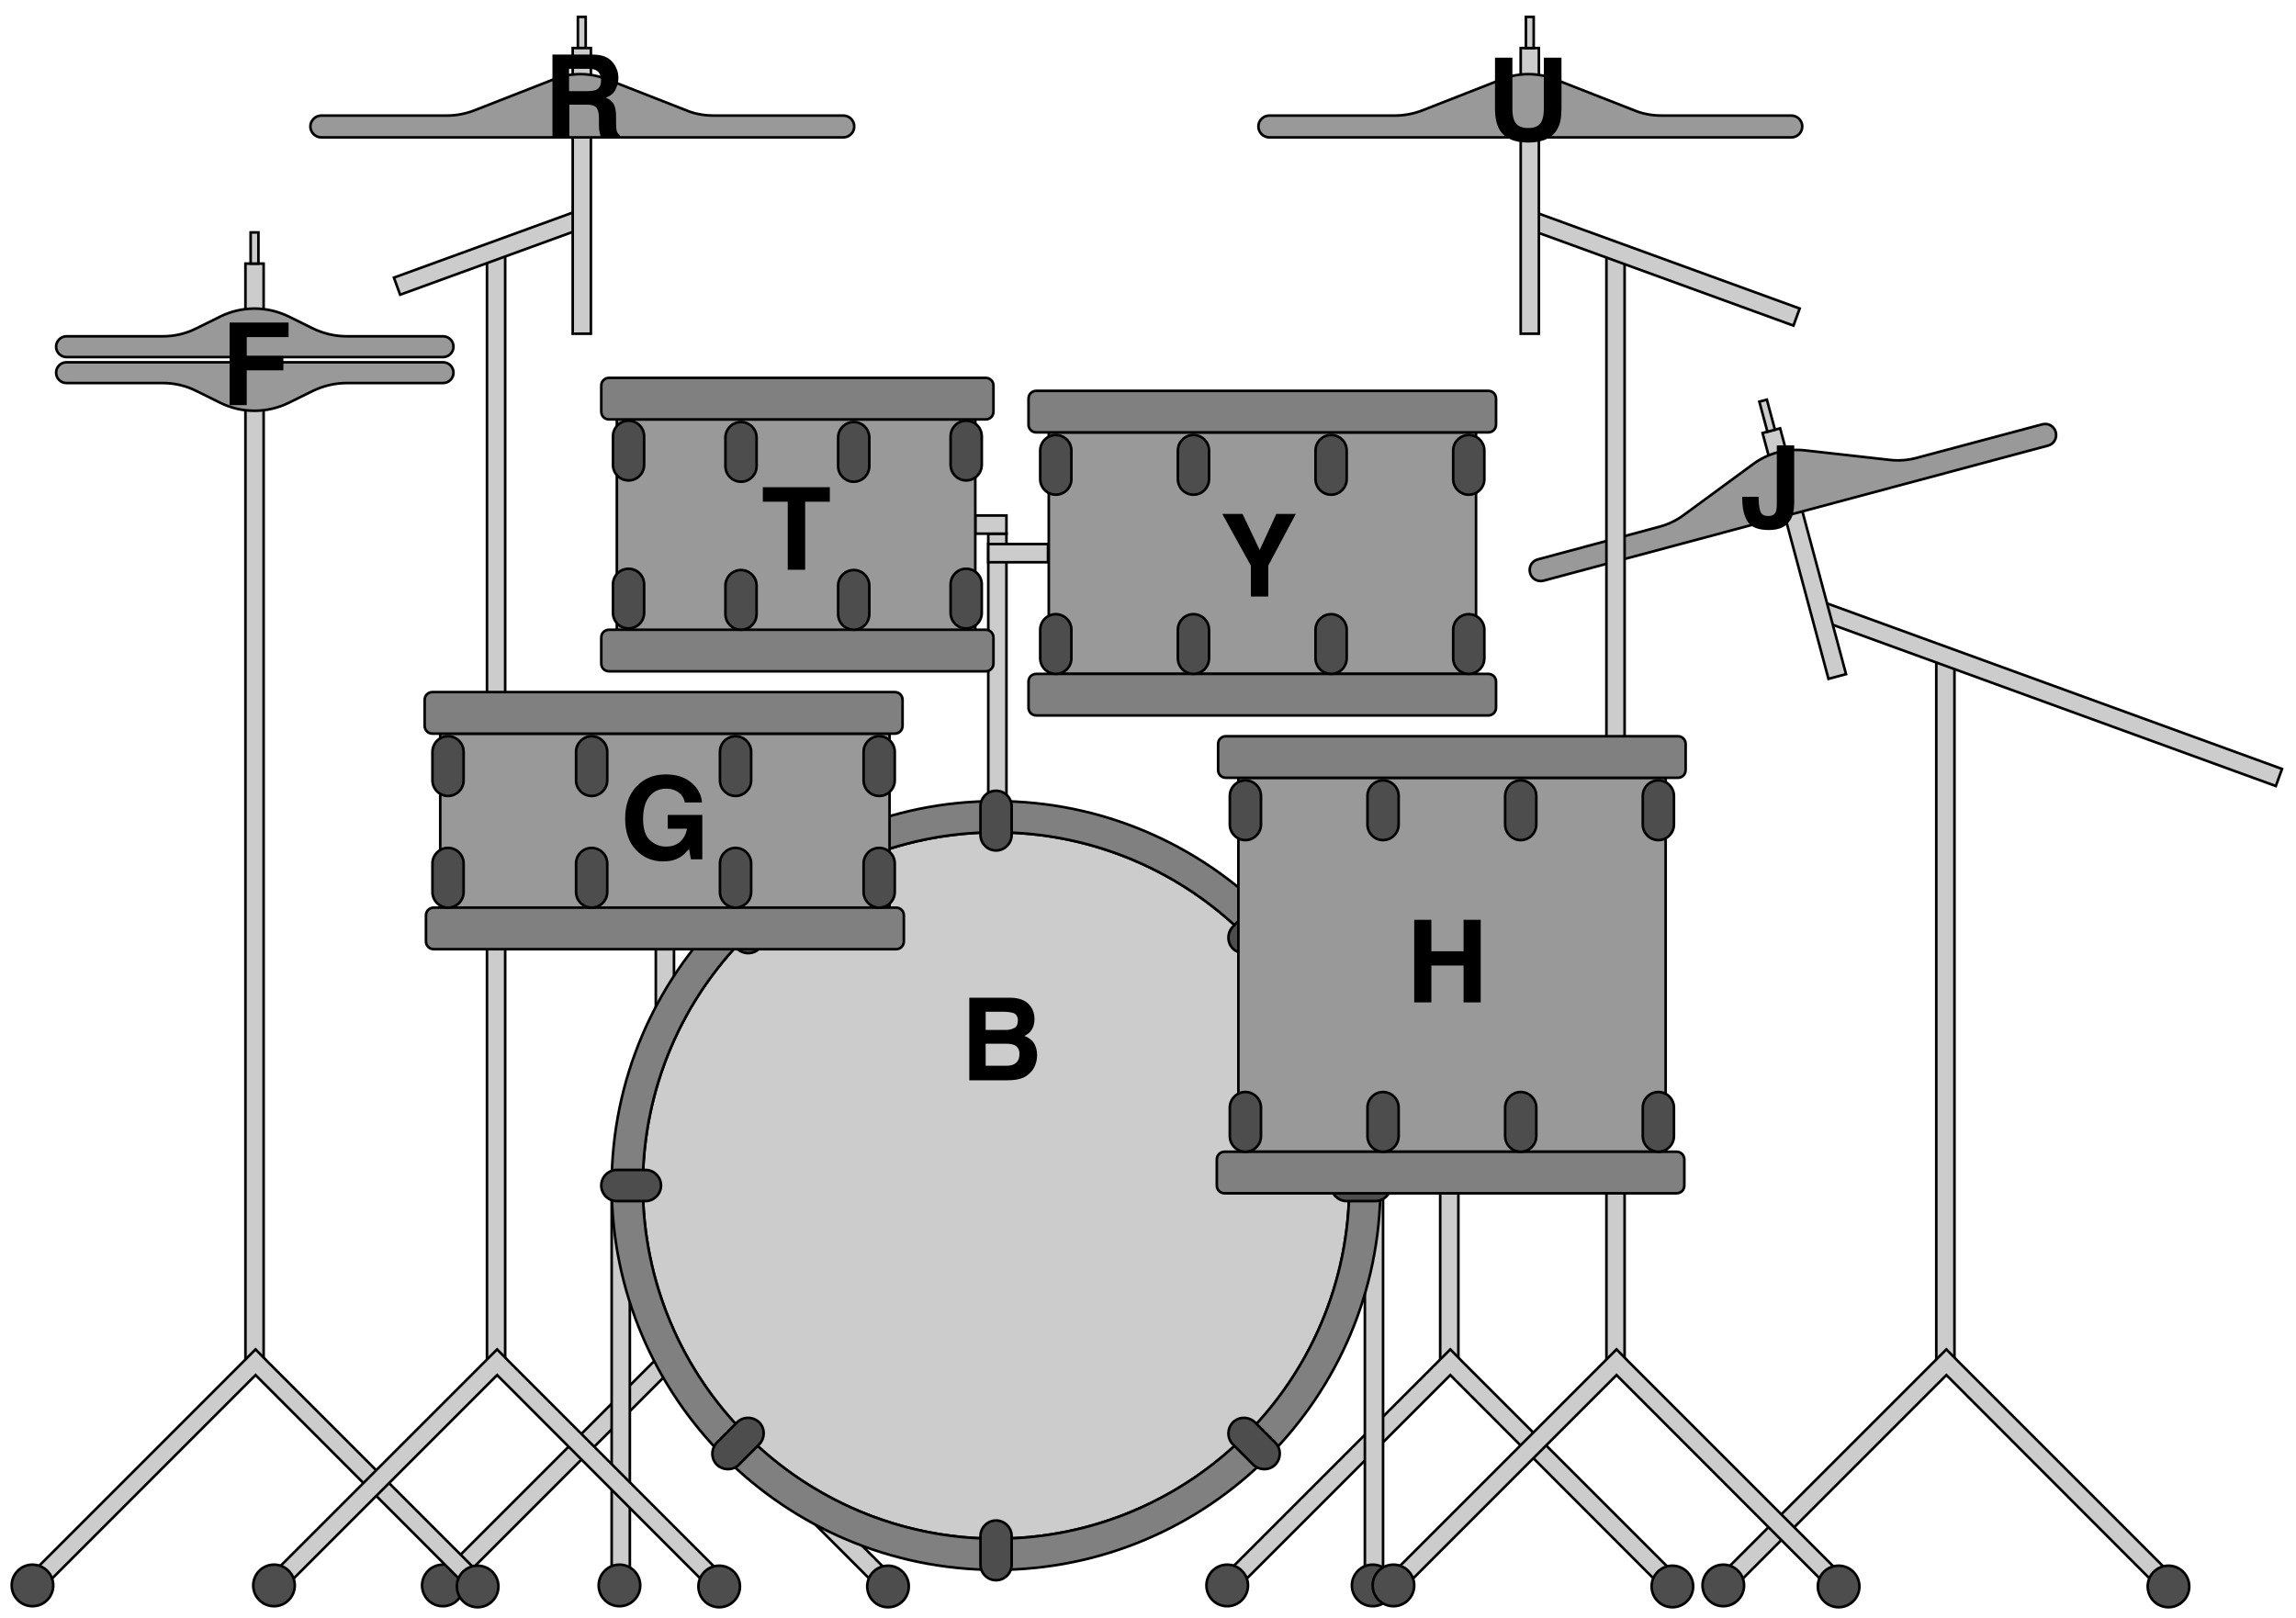 <svg version="1.1" xmlns="http://www.w3.org/2000/svg" xmlns:xlink="http://www.w3.org/1999/xlink" x="0px" y="0px"
   viewBox="0 0 884 623" style="enable-background:new 0 0 884 623;" xml:space="preserve">
<style type="text/css">
  .st0{fill:#CCCCCC;stroke:#000000;stroke-miterlimit:10;}
  .st1{fill:#4D4D4D;stroke:#000000;stroke-miterlimit:10;}
  .st2{fill:#CCCCCC;stroke:#000000;stroke-width:1;stroke-miterlimit:9.999;}
  .st3{fill:#808080;stroke:#000000;stroke-miterlimit:10;}
  .st4{fill:#999999;stroke:#000000;stroke-miterlimit:10;}
</style>
<g>
  <g>
    <rect x="252.5" y="365.5" class="st0" width="7" height="164"/>
    <rect x="380.5" y="205.5" class="st0" width="7" height="110"/>
    <rect x="375.5" y="198.5" class="st0" width="12" height="7"/>
    <rect x="380.5" y="209.5" class="st0" width="23" height="7"/>
    <polygon class="st0" points="168,608 251.4,524.6 256.4,519.6 261.3,524.6 344.7,608 339.8,613 256.4,529.5 172.9,613 		"/>
    <circle class="st1" cx="170.5" cy="610.5" r="8"/>
    <circle class="st1" cx="341.9" cy="610.9" r="8"/>
    <rect x="554.5" y="459.5" class="st0" width="7" height="70"/>
    <polygon class="st0" points="470,608 553.4,524.6 558.4,519.6 563.3,524.6 646.7,608 641.8,613 558.4,529.5 474.9,613 		"/>
    <circle class="st1" cx="472.5" cy="610.5" r="8"/>
    <circle class="st1" cx="643.9" cy="610.9" r="8"/>
    <rect x="745.5" y="250.5" class="st0" width="7" height="279"/>
    <rect x="785.5" y="173.5" transform="matrix(0.342 -0.94 0.94 0.342 267.774 917.411)" class="st0" width="7" height="188"/>
    <rect x="94.5" y="101.5" class="st0" width="7" height="428"/>
    <rect x="96.5" y="89.5" class="st0" width="3" height="12"/>

      <rect x="691.1" y="164.3" transform="matrix(0.966 -0.259 0.259 0.966 -31.541 187.024)" class="st2" width="7" height="98"/>

      <rect x="678.8" y="154.2" transform="matrix(0.966 -0.259 0.259 0.966 -18.28 181.518)" class="st2" width="3" height="12"/>
    <polygon class="st0" points="10,608 93.4,524.6 98.4,519.6 103.3,524.6 186.7,608 181.8,613 98.4,529.5 14.9,613 		"/>
    <circle class="st1" cx="12.5" cy="610.5" r="8"/>
    <circle class="st1" cx="183.9" cy="610.9" r="8"/>
    <rect x="235.5" y="451.5" class="st0" width="7" height="159"/>
    <circle class="st1" cx="238.5" cy="610.5" r="8"/>
    <rect x="525.5" y="451.5" class="st0" width="7" height="159"/>
    <circle class="st1" cx="528.5" cy="610.5" r="8"/>
    <polygon class="st0" points="661,608 744.4,524.6 749.4,519.6 754.3,524.6 837.7,608 832.8,613 749.4,529.5 665.9,613 		"/>
    <circle class="st1" cx="663.5" cy="610.5" r="8"/>
    <circle class="st1" cx="834.9" cy="610.9" r="8"/>
  </g>
  <g id="bass01">
    <circle id="bass01-shell" class="st0" cx="383.5" cy="456.5" r="136"/>
    <path id="ba01ss-rim" class="st3" d="M383.5,604.5c81.6,0,148-66.4,148-148s-66.4-148-148-148s-148,66.4-148,148
      S301.9,604.5,383.5,604.5z M383.5,320.5c75,0,136,61,136,136s-61,136-136,136s-136-61-136-136S308.5,320.5,383.5,320.5z"/>
    <g id="ba01ss-rag">
      <path class="st1" d="M383.5,608.5L383.5,608.5c-3.3,0-6-2.7-6-6v-11c0-3.3,2.7-6,6-6l0,0c3.3,0,6,2.7,6,6v11
        C389.5,605.8,386.8,608.5,383.5,608.5z"/>
      <path class="st1" d="M276,564L276,564c-2.3-2.3-2.3-6.1,0-8.5l7.8-7.8c2.3-2.3,6.1-2.3,8.5,0l0,0c2.3,2.3,2.3,6.1,0,8.5l-7.8,7.8
        C282.2,566.3,278.4,566.3,276,564z"/>
      <path class="st1" d="M231.5,456.5L231.5,456.5c0-3.3,2.7-6,6-6h11c3.3,0,6,2.7,6,6l0,0c0,3.3-2.7,6-6,6h-11
        C234.2,462.5,231.5,459.8,231.5,456.5z"/>
      <path class="st1" d="M276,349L276,349c2.3-2.3,6.1-2.3,8.5,0l7.8,7.8c2.3,2.3,2.3,6.1,0,8.5l0,0c-2.3,2.3-6.1,2.3-8.5,0l-7.8-7.8
        C273.7,355.2,273.7,351.4,276,349z"/>
      <path class="st1" d="M383.5,304.5L383.5,304.5c3.3,0,6,2.7,6,6v11c0,3.3-2.7,6-6,6l0,0c-3.3,0-6-2.7-6-6v-11
        C377.5,307.2,380.2,304.5,383.5,304.5z"/>
      <path class="st1" d="M491,349L491,349c2.3,2.3,2.3,6.1,0,8.5l-7.8,7.8c-2.3,2.3-6.1,2.3-8.5,0l0,0c-2.3-2.3-2.3-6.1,0-8.5
        l7.8-7.8C484.8,346.7,488.6,346.7,491,349z"/>
      <path class="st1" d="M535.5,456.5L535.5,456.5c0,3.3-2.7,6-6,6h-11c-3.3,0-6-2.7-6-6l0,0c0-3.3,2.7-6,6-6h11
        C532.8,450.5,535.5,453.2,535.5,456.5z"/>
      <path class="st1" d="M491,564L491,564c-2.3,2.3-6.1,2.3-8.5,0l-7.8-7.8c-2.3-2.3-2.3-6.1,0-8.5l0,0c2.3-2.3,6.1-2.3,8.5,0
        l7.8,7.8C493.3,557.8,493.3,561.6,491,564z"/>
    </g>
  </g>
  <g id="hat01">
    <path id="hat01-bottom" class="st4" d="M75.7,150.6l9.1,4.5c8.3,4.1,18,4.1,26.4,0l9.1-4.5c4.1-2,8.6-3.1,13.2-3.1h37.1
      c2.2,0,4-1.8,4-4l0,0c0-2.2-1.8-4-4-4h-145c-2.2,0-4,1.8-4,4l0,0c0,2.2,1.8,4,4,4h37.1C67.1,147.5,71.6,148.5,75.7,150.6z"/>
    <path id="hat01-top" class="st4" d="M75.7,126.4l9.1-4.5c8.3-4.1,18-4.1,26.4,0l9.1,4.5c4.1,2,8.6,3.1,13.2,3.1h37.1
      c2.2,0,4,1.8,4,4l0,0c0,2.2-1.8,4-4,4h-145c-2.2,0-4-1.8-4-4l0,0c0-2.2,1.8-4,4-4h37.1C67.1,129.5,71.6,128.5,75.7,126.4z"/>
  </g>
  <path id="ride01" class="st4" d="M648.3,198.3l26.7-19.6c5.7-4.2,12.7-6,19.7-5.3l33,3.7c3.5,0.4,7,0.1,10.3-0.8l48.3-12.9
    c2.3-0.6,4.6,0.7,5.2,3l0,0c0.6,2.3-0.7,4.6-3,5.2l-194.2,52c-2.3,0.6-4.6-0.7-5.2-3l0,0c-0.6-2.3,0.7-4.6,3-5.2l46.9-12.6
    C642.3,201.9,645.5,200.4,648.3,198.3z"/>
  <g>
    <rect x="618.5" y="96.5" class="st0" width="7" height="433"/>
    <rect x="636.5" y="48.5" transform="matrix(0.342 -0.94 0.94 0.342 323.842 669.484)" class="st0" width="7" height="110"/>
    <rect x="585.5" y="18.5" class="st0" width="7" height="110"/>
    <rect x="587.5" y="6.5" class="st0" width="3" height="12"/>
    <polygon class="st0" points="534,608 617.4,524.6 622.4,519.6 627.3,524.6 710.7,608 705.8,613 622.4,529.5 538.9,613 		"/>
    <circle class="st1" cx="536.5" cy="610.5" r="8"/>
    <circle class="st1" cx="707.9" cy="610.9" r="8"/>
    <rect x="187.5" y="96.5" class="st0" width="7" height="433"/>
    <rect x="150.5" y="93.5" transform="matrix(0.94 -0.342 0.342 0.94 -21.783 70.483)" class="st0" width="77" height="7"/>
    <rect x="222.5" y="6.5" class="st0" width="3" height="12"/>
    <rect x="220.5" y="18.5" class="st0" width="7" height="110"/>
    <polygon class="st0" points="103,608 186.4,524.6 191.4,519.6 196.3,524.6 279.7,608 274.8,613 191.4,529.5 107.9,613 		"/>
    <circle class="st1" cx="105.5" cy="610.5" r="8"/>
    <circle class="st1" cx="276.9" cy="610.9" r="8"/>
  </g>
  <g id="clash01">
    <path id="clash01-r" class="st4" d="M547.4,42.6l30.9-12.1c6.5-2.6,13.8-2.6,20.3,0l30.9,12.1c3.2,1.3,6.7,1.9,10.2,1.9h50
      c2.3,0,4.2,1.9,4.2,4.2l0,0c0,2.3-1.9,4.2-4.2,4.2h-201c-2.3,0-4.2-1.9-4.2-4.2l0,0c0-2.3,1.9-4.2,4.2-4.2h48.5
      C540.7,44.5,544.2,43.8,547.4,42.6z"/>
    <path id="clash01-l" class="st4" d="M182.4,42.6l30.9-12.1c6.5-2.6,13.8-2.6,20.3,0l30.9,12.1c3.2,1.3,6.7,1.9,10.2,1.9h50
      c2.3,0,4.2,1.9,4.2,4.2l0,0c0,2.3-1.9,4.2-4.2,4.2h-201c-2.3,0-4.2-1.9-4.2-4.2l0,0c0-2.3,1.9-4.2,4.2-4.2h48.5
      C175.7,44.5,179.2,43.8,182.4,42.6z"/>
  </g>
  <g id="low01-tam">
    <rect id="low01-shell" x="476.8" y="299.5" class="st4" width="164.5" height="144"/>
    <g id="low01-rim">
      <path class="st3" d="M472,299.5h174c1.7,0,3-1.3,3-3v-10c0-1.7-1.3-3-3-3H472c-1.7,0-3,1.3-3,3v10
        C469,298.2,470.3,299.5,472,299.5z"/>
      <path class="st3" d="M471.5,459.5h174c1.7,0,3-1.3,3-3v-10c0-1.7-1.3-3-3-3h-174c-1.7,0-3,1.3-3,3v10
        C468.5,458.2,469.8,459.5,471.5,459.5z"/>
    </g>
    <g id="low01-rag">
      <path class="st1" d="M585.5,323.5L585.5,323.5c-3.3,0-6-2.7-6-6v-11c0-3.3,2.7-6,6-6l0,0c3.3,0,6,2.7,6,6v11
        C591.5,320.8,588.8,323.5,585.5,323.5z"/>
      <path class="st1" d="M532.5,323.5L532.5,323.5c-3.3,0-6-2.7-6-6v-11c0-3.3,2.7-6,6-6l0,0c3.3,0,6,2.7,6,6v11
        C538.5,320.8,535.8,323.5,532.5,323.5z"/>
      <path class="st1" d="M638.5,323.5L638.5,323.5c-3.3,0-6-2.7-6-6v-11c0-3.3,2.7-6,6-6l0,0c3.3,0,6,2.7,6,6v11
        C644.5,320.8,641.8,323.5,638.5,323.5z"/>
      <path class="st1" d="M479.5,323.5L479.5,323.5c-3.3,0-6-2.7-6-6v-11c0-3.3,2.7-6,6-6l0,0c3.3,0,6,2.7,6,6v11
        C485.5,320.8,482.8,323.5,479.5,323.5z"/>
      <path class="st1" d="M585.5,443.5L585.5,443.5c-3.3,0-6-2.7-6-6v-11c0-3.3,2.7-6,6-6l0,0c3.3,0,6,2.7,6,6v11
        C591.5,440.8,588.8,443.5,585.5,443.5z"/>
      <path class="st1" d="M532.5,443.5L532.5,443.5c-3.3,0-6-2.7-6-6v-11c0-3.3,2.7-6,6-6l0,0c3.3,0,6,2.7,6,6v11
        C538.5,440.8,535.8,443.5,532.5,443.5z"/>
      <path class="st1" d="M638.5,443.5L638.5,443.5c3.3,0,6-2.7,6-6v-11c0-3.3-2.7-6-6-6l0,0c-3.3,0-6,2.7-6,6v11
        C632.5,440.8,635.2,443.5,638.5,443.5z"/>
      <path class="st1" d="M479.5,443.5L479.5,443.5c3.3,0,6-2.7,6-6v-11c0-3.3-2.7-6-6-6l0,0c-3.3,0-6,2.7-6,6v11
        C473.5,440.8,476.2,443.5,479.5,443.5z"/>
    </g>
  </g>
  <g id="mid01-tam">
    <rect id="mid01-shell" x="403.8" y="166.5" class="st4" width="164.5" height="93"/>
    <g id="mid01-rim">
      <path class="st3" d="M399,166.5h174c1.7,0,3-1.3,3-3v-10c0-1.7-1.3-3-3-3H399c-1.7,0-3,1.3-3,3v10
        C396,165.2,397.3,166.5,399,166.5z"/>
      <path class="st3" d="M399,275.5h174c1.7,0,3-1.3,3-3v-10c0-1.7-1.3-3-3-3H399c-1.7,0-3,1.3-3,3v10
        C396,274.2,397.3,275.5,399,275.5z"/>
    </g>
    <g id="mid01-rag">
      <path class="st1" d="M512.5,190.5L512.5,190.5c-3.3,0-6-2.7-6-6v-11c0-3.3,2.7-6,6-6l0,0c3.3,0,6,2.7,6,6v11
        C518.5,187.8,515.8,190.5,512.5,190.5z"/>
      <path class="st1" d="M459.5,190.5L459.5,190.5c-3.3,0-6-2.7-6-6v-11c0-3.3,2.7-6,6-6l0,0c3.3,0,6,2.7,6,6v11
        C465.5,187.8,462.8,190.5,459.5,190.5z"/>
      <path class="st1" d="M512.5,259.5L512.5,259.5c-3.3,0-6-2.7-6-6v-11c0-3.3,2.7-6,6-6l0,0c3.3,0,6,2.7,6,6v11
        C518.5,256.8,515.8,259.5,512.5,259.5z"/>
      <path class="st1" d="M459.5,259.5L459.5,259.5c-3.3,0-6-2.7-6-6v-11c0-3.3,2.7-6,6-6l0,0c3.3,0,6,2.7,6,6v11
        C465.5,256.8,462.8,259.5,459.5,259.5z"/>
      <path class="st1" d="M565.5,190.5L565.5,190.5c-3.3,0-6-2.7-6-6v-11c0-3.3,2.7-6,6-6l0,0c3.3,0,6,2.7,6,6v11
        C571.5,187.8,568.8,190.5,565.5,190.5z"/>
      <path class="st1" d="M406.5,190.5L406.5,190.5c-3.3,0-6-2.7-6-6v-11c0-3.3,2.7-6,6-6l0,0c3.3,0,6,2.7,6,6v11
        C412.5,187.8,409.8,190.5,406.5,190.5z"/>
      <path class="st1" d="M565.5,259.5L565.5,259.5c3.3,0,6-2.7,6-6v-11c0-3.3-2.7-6-6-6l0,0c-3.3,0-6,2.7-6,6v11
        C559.5,256.8,562.2,259.5,565.5,259.5z"/>
      <path class="st1" d="M406.5,259.5L406.5,259.5c3.3,0,6-2.7,6-6v-11c0-3.3-2.7-6-6-6l0,0c-3.3,0-6,2.7-6,6v11
        C400.5,256.8,403.2,259.5,406.5,259.5z"/>
    </g>
  </g>
  <g id="hi01-tam">
    <rect id="hi01-shell" x="237.5" y="161.5" class="st4" width="138" height="93"/>
    <g id="hi01-rim">
      <path class="st3" d="M234.5,161.5h145c1.7,0,3-1.3,3-3v-10c0-1.7-1.3-3-3-3h-145c-1.7,0-3,1.3-3,3v10
        C231.5,160.2,232.8,161.5,234.5,161.5z"/>
      <path class="st3" d="M234.5,258.5h145c1.7,0,3-1.3,3-3v-10c0-1.7-1.3-3-3-3h-145c-1.7,0-3,1.3-3,3v10
        C231.5,257.2,232.8,258.5,234.5,258.5z"/>
    </g>
    <g id="hi01-rag">
      <path class="st1" d="M328.7,185.5L328.7,185.5c-3.3,0-6-2.7-6-6v-11c0-3.3,2.7-6,6-6l0,0c3.3,0,6,2.7,6,6v11
        C334.7,182.8,332,185.5,328.7,185.5z"/>
      <path class="st1" d="M285.3,185.5L285.3,185.5c-3.3,0-6-2.7-6-6v-11c0-3.3,2.7-6,6-6l0,0c3.3,0,6,2.7,6,6v11
        C291.3,182.8,288.6,185.5,285.3,185.5z"/>
      <path class="st1" d="M328.7,242.5L328.7,242.5c-3.3,0-6-2.7-6-6v-11c0-3.3,2.7-6,6-6l0,0c3.3,0,6,2.7,6,6v11
        C334.7,239.8,332,242.5,328.7,242.5z"/>
      <path class="st1" d="M285.3,242.5L285.3,242.5c-3.3,0-6-2.7-6-6v-11c0-3.3,2.7-6,6-6l0,0c3.3,0,6,2.7,6,6v11
        C291.3,239.8,288.6,242.5,285.3,242.5z"/>
      <path class="st1" d="M372,185L372,185c-3.3,0-6-2.7-6-6v-11c0-3.3,2.7-6,6-6l0,0c3.3,0,6,2.7,6,6v11C378,182.3,375.3,185,372,185
        z"/>
      <path class="st1" d="M242,185L242,185c-3.3,0-6-2.7-6-6v-11c0-3.3,2.7-6,6-6l0,0c3.3,0,6,2.7,6,6v11C248,182.3,245.3,185,242,185
        z"/>
      <path class="st1" d="M372,242L372,242c3.3,0,6-2.7,6-6v-11c0-3.3-2.7-6-6-6l0,0c-3.3,0-6,2.7-6,6v11C366,239.3,368.7,242,372,242
        z"/>
      <path class="st1" d="M242,242L242,242c3.3,0,6-2.7,6-6v-11c0-3.3-2.7-6-6-6l0,0c-3.3,0-6,2.7-6,6v11C236,239.3,238.7,242,242,242
        z"/>
    </g>
  </g>
  <g id="snare01">
    <rect id="snare01-shell" x="169.5" y="282.5" class="st4" width="173" height="67"/>
    <g id="snare01-rim">
      <path class="st3" d="M166.5,282.5h178c1.7,0,3-1.3,3-3v-10c0-1.7-1.3-3-3-3h-178c-1.7,0-3,1.3-3,3v10
        C163.5,281.2,164.8,282.5,166.5,282.5z"/>
      <path class="st3" d="M167,365.5h178c1.7,0,3-1.3,3-3v-10c0-1.7-1.3-3-3-3H167c-1.7,0-3,1.3-3,3v10
        C164,364.2,165.3,365.5,167,365.5z"/>
    </g>
    <g id="snare01-rag">
      <path class="st1" d="M283.2,306.5L283.2,306.5c-3.3,0-6-2.7-6-6v-11c0-3.3,2.7-6,6-6l0,0c3.3,0,6,2.7,6,6v11
        C289.2,303.8,286.5,306.5,283.2,306.5z"/>
      <path class="st1" d="M227.8,306.5L227.8,306.5c-3.3,0-6-2.7-6-6v-11c0-3.3,2.7-6,6-6l0,0c3.3,0,6,2.7,6,6v11
        C233.8,303.8,231.1,306.5,227.8,306.5z"/>
      <path class="st1" d="M283.2,349.5L283.2,349.5c-3.3,0-6-2.7-6-6v-11c0-3.3,2.7-6,6-6l0,0c3.3,0,6,2.7,6,6v11
        C289.2,346.8,286.5,349.5,283.2,349.5z"/>
      <path class="st1" d="M227.8,349.5L227.8,349.5c-3.3,0-6-2.7-6-6v-11c0-3.3,2.7-6,6-6l0,0c3.3,0,6,2.7,6,6v11
        C233.8,346.8,231.1,349.5,227.8,349.5z"/>
      <path class="st1" d="M338.5,306.5L338.5,306.5c-3.3,0-6-2.7-6-6v-11c0-3.3,2.7-6,6-6l0,0c3.3,0,6,2.7,6,6v11
        C344.5,303.8,341.8,306.5,338.5,306.5z"/>
      <path class="st1" d="M172.5,306.5L172.5,306.5c-3.3,0-6-2.7-6-6v-11c0-3.3,2.7-6,6-6l0,0c3.3,0,6,2.7,6,6v11
        C178.5,303.8,175.8,306.5,172.5,306.5z"/>
      <path class="st1" d="M338.5,349.5L338.5,349.5c3.3,0,6-2.7,6-6v-11c0-3.3-2.7-6-6-6l0,0c-3.3,0-6,2.7-6,6v11
        C332.5,346.8,335.2,349.5,338.5,349.5z"/>
      <path class="st1" d="M172.5,349.5L172.5,349.5c3.3,0,6-2.7,6-6v-11c0-3.3-2.7-6-6-6l0,0c-3.3,0-6,2.7-6,6v11
        C166.5,346.8,169.2,349.5,172.5,349.5z"/>
    </g>
  </g>
</g>
<g id="PC-drums">
  <g>
    <path d="M396.8,387.5c1,1.4,1.5,3,1.5,4.9c0,1.9-0.5,3.5-1.5,4.7c-0.5,0.7-1.4,1.3-2.4,1.8c1.6,0.6,2.9,1.5,3.7,2.8
      c0.8,1.3,1.2,2.8,1.2,4.7c0,1.9-0.5,3.6-1.4,5.1c-0.6,1-1.4,1.8-2.3,2.5c-1,0.8-2.2,1.3-3.6,1.6c-1.4,0.3-2.9,0.4-4.5,0.4h-14.3
      v-31.8h15.4C392.4,384.1,395.2,385.3,396.8,387.5z M379.5,389.6v7h7.7c1.4,0,2.5-0.3,3.4-0.8c0.9-0.5,1.3-1.5,1.3-2.8
      c0-1.5-0.6-2.5-1.7-2.9c-1-0.3-2.2-0.5-3.8-0.5H379.5z M379.5,401.9v8.5h7.7c1.4,0,2.5-0.2,3.2-0.6c1.4-0.7,2.1-2,2.1-4
      c0-1.7-0.7-2.8-2-3.4c-0.8-0.3-1.8-0.5-3.2-0.5H379.5z"/>
  </g>
  <g>
    <path d="M263.7,309c-0.5-2.2-1.7-3.7-3.7-4.6c-1.1-0.5-2.3-0.7-3.6-0.7c-2.6,0-4.7,1-6.3,2.9c-1.6,1.9-2.5,4.8-2.5,8.7
      c0,3.9,0.9,6.7,2.7,8.3s3.8,2.4,6.1,2.4c2.2,0,4.1-0.6,5.5-1.9c1.4-1.3,2.3-3,2.6-5h-7.4v-5.3h13.3v17.1H266l-0.7-4
      c-1.3,1.5-2.4,2.6-3.5,3.2c-1.8,1.1-3.9,1.6-6.5,1.6c-4.2,0-7.7-1.5-10.4-4.4c-2.8-2.9-4.2-7-4.2-12c0-5.2,1.4-9.3,4.3-12.4
      s6.6-4.7,11.3-4.7c4,0,7.3,1,9.8,3.1c2.5,2.1,3.9,4.6,4.2,7.7H263.7z"/>
  </g>
  <g>
    <path d="M319.5,187.6v5.6h-9.5v26.2h-6.7v-26.2h-9.6v-5.6H319.5z"/>
  </g>
  <g>
    <path d="M491.4,197.9h7.5l-10.6,19.9v11.9h-6.7v-11.9l-11-19.9h7.8l6.6,13.9L491.4,197.9z"/>
  </g>
  <g>
    <path d="M544.5,386v-31.8h6.6v12.1h12.4v-12.1h6.6V386h-6.6v-14.2h-12.4V386H544.5z"/>
  </g>
  <g>
    <path d="M677.1,191.3v0.7c0.1,2.5,0.3,4.2,0.8,5.2c0.5,1,1.4,1.5,2.9,1.5c1.5,0,2.4-0.5,2.9-1.6c0.3-0.6,0.4-1.7,0.4-3.3v-22.3
      h6.7v22.2c0,2.7-0.5,4.9-1.4,6.4c-1.5,2.7-4.3,4-8.4,4c-4,0-6.8-1.1-8.1-3.2c-1.4-2.2-2.1-5.1-2.1-8.9v-0.7H677.1z"/>
  </g>
  <g>
    <path d="M575.5,22.2h6.8v19.6c0,2.2,0.3,3.8,0.8,4.8c0.8,1.8,2.6,2.7,5.3,2.7c2.7,0,4.4-0.9,5.2-2.7c0.5-1,0.8-2.6,0.8-4.8V22.2
      h6.8v19.6c0,3.4-0.5,6-1.6,7.9c-2,3.5-5.7,5.2-11.2,5.2c-5.5,0-9.2-1.7-11.2-5.2c-1-1.9-1.6-4.5-1.6-7.9V22.2z"/>
  </g>
  <g>
    <path d="M232.9,21.8c1.2,0.5,2.2,1.2,3,2.2c0.7,0.8,1.2,1.7,1.6,2.7c0.4,1,0.6,2.1,0.6,3.3c0,1.5-0.4,3-1.1,4.5
      c-0.8,1.5-2,2.5-3.8,3.1c1.5,0.6,2.5,1.4,3.1,2.5c0.6,1.1,0.9,2.7,0.9,5v2.1c0,1.5,0.1,2.4,0.2,3c0.2,0.8,0.6,1.4,1.2,1.8v0.8
      h-7.3c-0.2-0.7-0.3-1.3-0.4-1.7c-0.2-0.9-0.3-1.8-0.3-2.7l0-3c0-2-0.4-3.4-1.1-4.1s-1.9-1-3.8-1h-6.5v12.5h-6.5V21h15.2
      C230,21,231.7,21.3,232.9,21.8z M219.1,26.5v8.6h7.2c1.4,0,2.5-0.2,3.2-0.5c1.3-0.6,1.9-1.8,1.9-3.6c0-1.9-0.6-3.2-1.8-3.9
      c-0.7-0.4-1.7-0.6-3.1-0.6H219.1z"/>
  </g>
  <g>
    <path d="M88.4,124.2h22.7v5.6H95v7.3h14.1v5.5H95V156h-6.6V124.2z"/>
  </g>
</g>
</svg>
